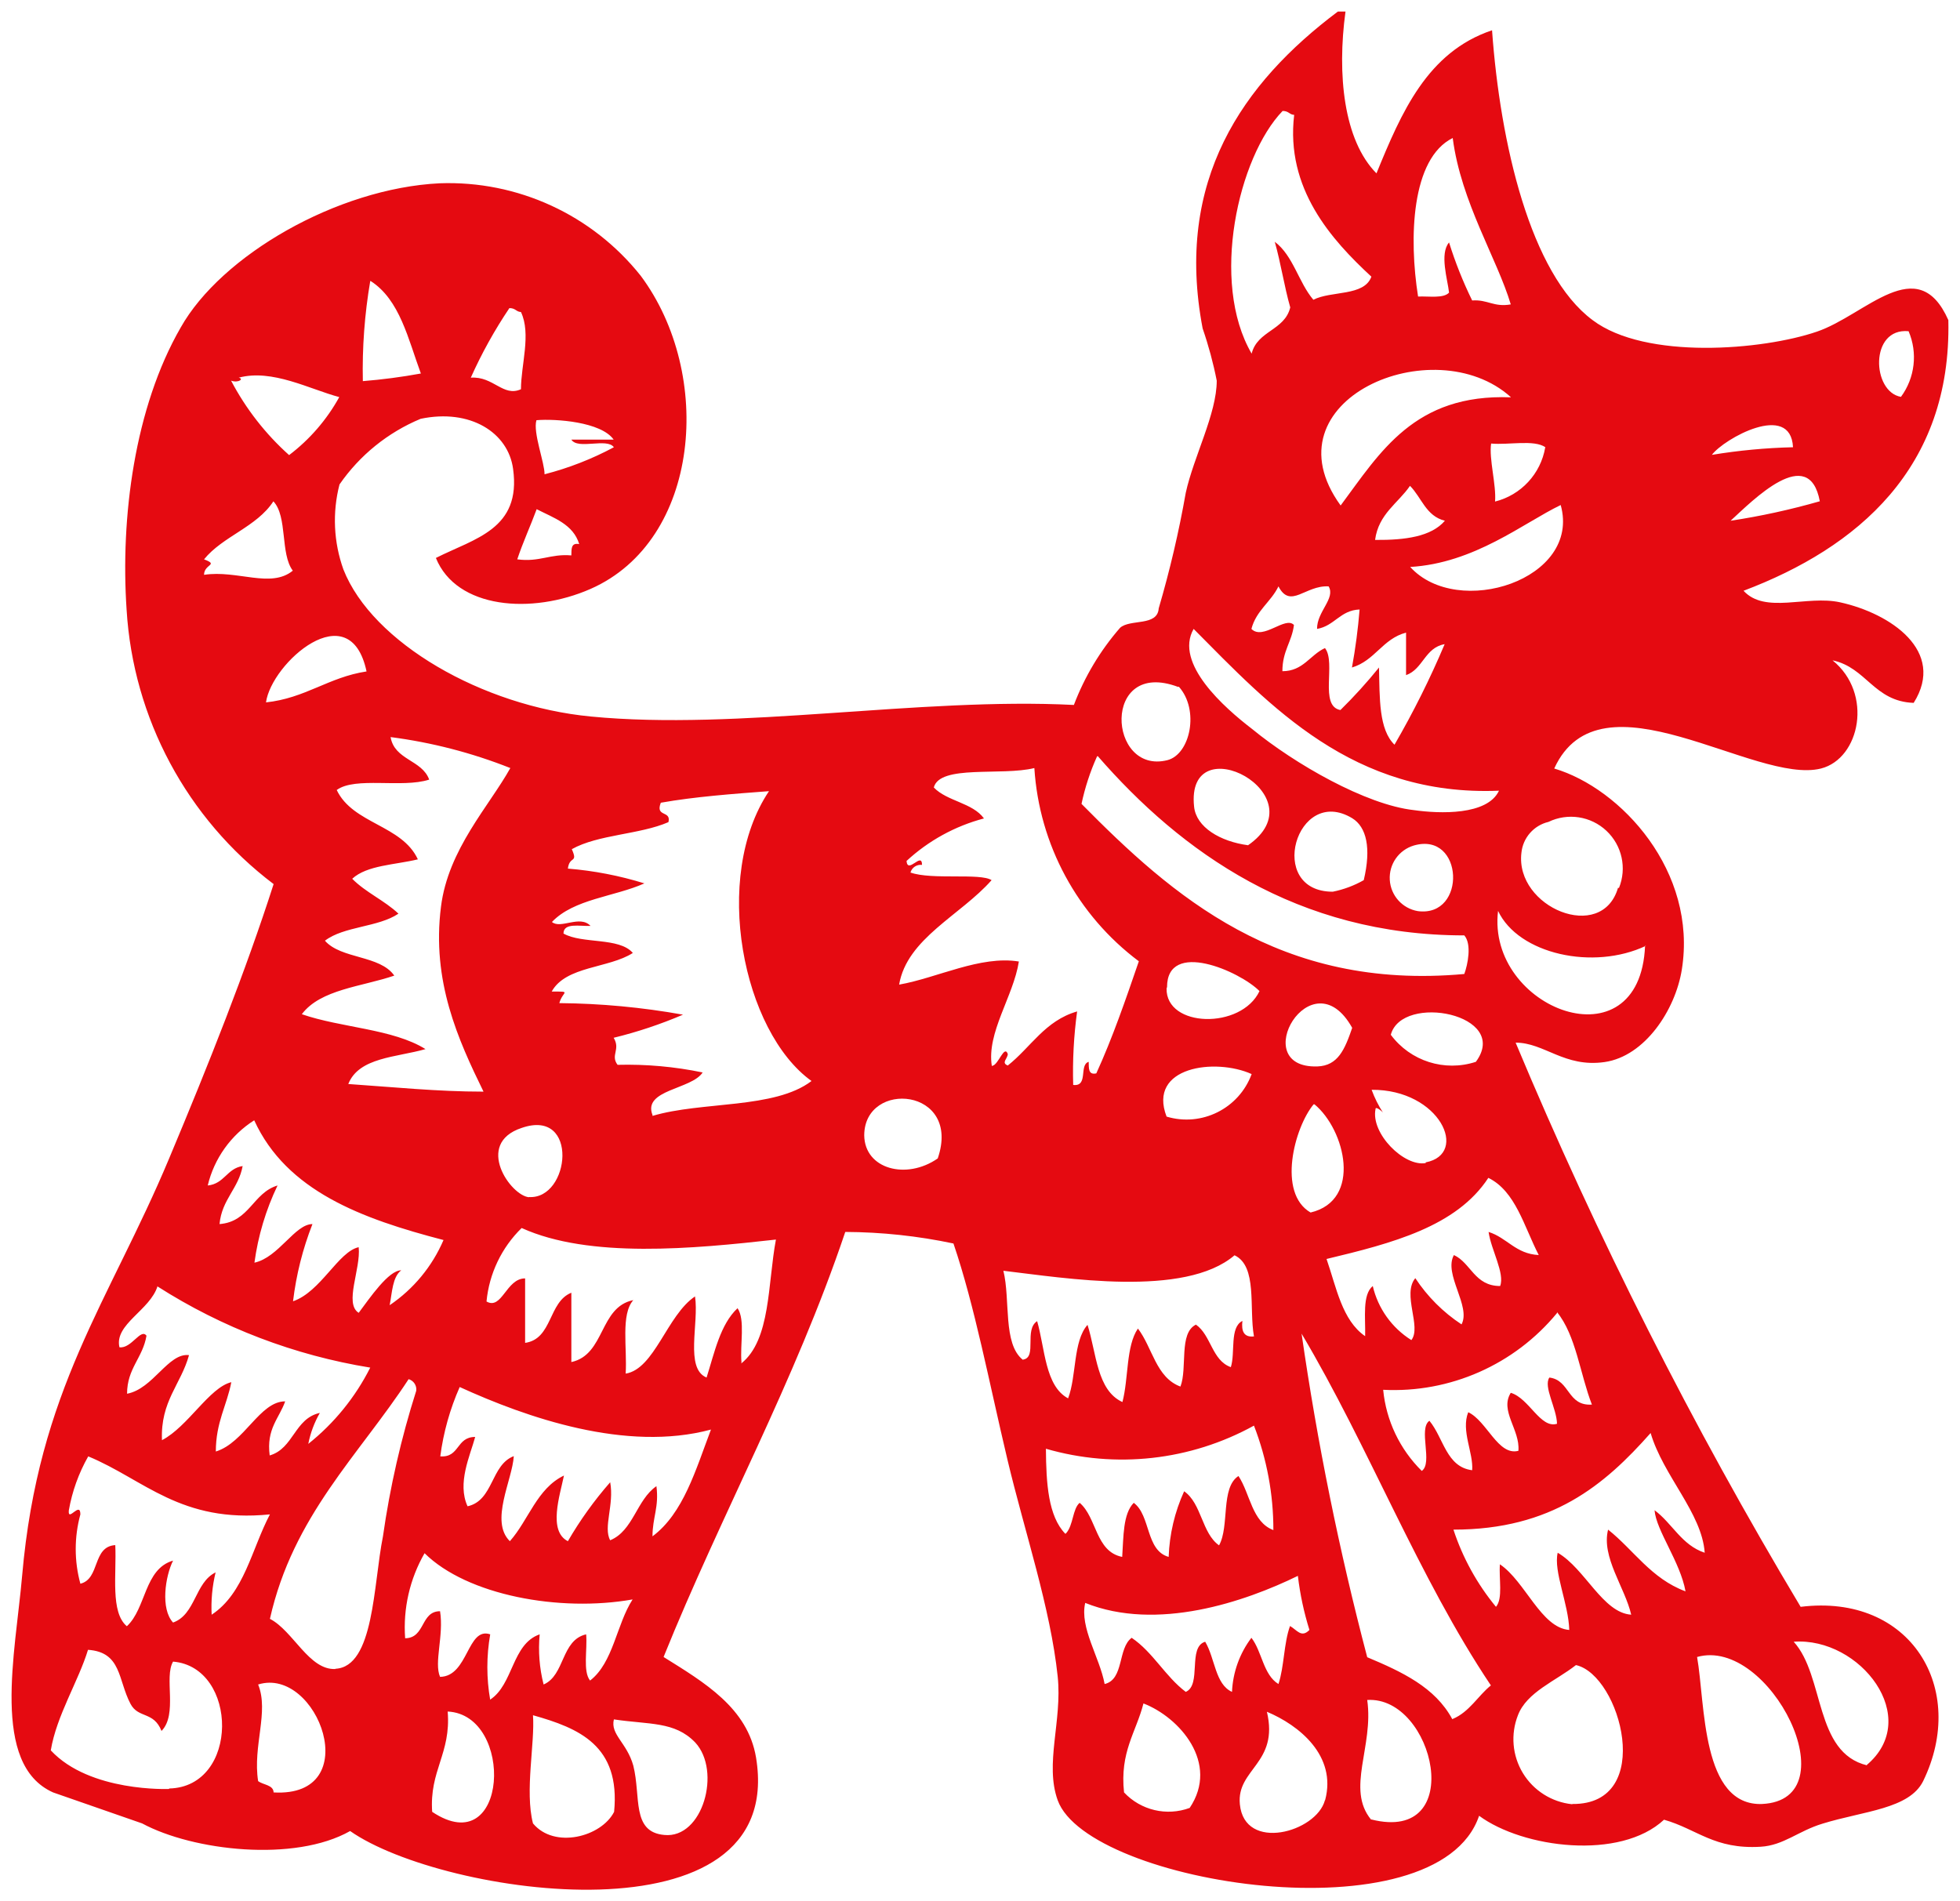 <?xml version="1.0" encoding="UTF-8"?><svg xmlns="http://www.w3.org/2000/svg" xmlns:xlink="http://www.w3.org/1999/xlink" width="84.791" height="82.26" viewBox="0.433 -0.47 84.791 82.26" version="1.1">
    <!-- Generator: Sketch 46.2 (44496) - http://www.bohemiancoding.com/sketch -->
    <title>Paper-cuts-g</title>
    <desc>Created with Sketch.</desc>
    <defs/>
    <g id="Page-1" stroke="none" fill-rule="evenodd">
        <g id="Paper-cuts-g">
            <path d="M78.33,69.05 C73.643,61.218 69.522,53.06 66,44.64 C67.25,44.64 68.11,45.73 69.85,45.48 C71.59,45.23 72.91,43.23 73.19,41.48 C73.87,37.24 70.57,33.64 67.67,32.78 C69.67,28.4 76.35,33.5 79.21,32.78 C80.9,32.35 81.48,29.53 79.71,28.1 C81.18,28.41 81.5,29.88 83.22,29.94 C84.63,27.7 82.22,26.07 80.04,25.59 C78.59,25.27 76.8,26.11 75.86,25.09 C80.78,23.23 84.86,19.79 84.72,13.38 C83.39,10.38 81.15,13.16 79.03,13.88 C76.69,14.68 71.62,15.11 69.33,13.38 C66.64,11.38 65.33,5.73 64.98,0.84 C62.18,1.78 61.06,4.39 59.98,7.03 C58.56,5.6 58.27,2.75 58.64,0.03 L58.31,0.03 C54.18,3.13 51.24,7.34 52.46,13.74 C52.715,14.478 52.919,15.233 53.07,16 C53.07,17.43 52.07,19.29 51.73,20.85 C51.433,22.537 51.042,24.206 50.56,25.85 C50.51,26.64 49.33,26.3 48.89,26.69 C48.031,27.676 47.354,28.807 46.89,30.03 C40.21,29.69 32.36,31.15 25.99,30.53 C21.3,30.08 16.54,27.34 15.29,24.17 C14.865,22.988 14.806,21.706 15.12,20.49 C15.993,19.226 17.212,18.24 18.63,17.65 C20.77,17.2 22.42,18.24 22.63,19.82 C22.99,22.43 20.97,22.82 19.29,23.67 C20.18,25.87 23.43,26.13 25.98,25.01 C30.75,22.91 31.32,15.71 28.15,11.46 C26.05,8.821 22.821,7.336 19.45,7.46 C15,7.68 10,10.59 8.25,13.7 C6.25,17.17 5.64,21.92 5.91,25.91 C6.194,30.606 8.518,34.943 12.27,37.78 C11.06,41.55 9.47,45.55 7.75,49.65 C5.16,55.84 2.09,59.65 1.39,67.71 C1.1,71.05 0.02,75.87 2.73,77.08 L6.58,78.42 C8.79,79.61 13.18,80.11 15.58,78.75 C19.58,81.56 34.49,83.75 33.14,75.57 C32.78,73.42 30.9,72.32 29.14,71.22 C31.65,65 34.8,59.36 37,52.83 C38.573,52.837 40.141,53.004 41.68,53.33 C42.6,56.03 43.22,59.33 44.02,62.7 C44.76,65.81 45.88,69.1 46.19,72.07 C46.39,73.99 45.62,75.84 46.19,77.42 C47.51,81.06 62.61,83.42 64.42,78.09 C66.32,79.49 70.52,80.03 72.42,78.26 C73.86,78.67 74.59,79.55 76.6,79.43 C77.6,79.37 78.22,78.75 79.28,78.43 C81.06,77.88 83.03,77.8 83.63,76.59 C85.57,72.6 83.1,68.46 78.33,69.05 Z M83,13.86 C83.401,14.798 83.275,15.879 82.67,16.7 C81.41,16.49 81.3,13.7 83,13.86 Z M79.15,21.22 C77.886,21.582 76.6,21.863 75.3,22.06 C76.27,21.17 78.69,18.7 79.16,21.22 L79.15,21.22 Z M78,18.88 C76.824,18.908 75.651,19.018 74.49,19.21 C75,18.52 77.9,16.89 78,18.88 Z M25.15,23.56 C24.24,23.48 23.78,23.86 22.81,23.73 C23.06,22.98 23.38,22.29 23.65,21.56 C24.39,21.94 25.23,22.21 25.49,23.07 C25.12,23 25.16,23.3 25.15,23.56 Z M23.64,17.71 C24.47,17.64 26.44,17.78 26.98,18.55 L25.15,18.55 C25.43,19 26.69,18.46 26.99,18.88 C26.04,19.389 25.033,19.782 23.99,20.05 C24,19.56 23.48,18.24 23.64,17.71 L23.64,17.71 Z M22.47,12.86 C22.74,12.86 22.76,13.02 22.97,13.03 C23.42,13.98 22.97,15.32 22.97,16.37 C22.2,16.72 21.78,15.8 20.8,15.87 C21.269,14.821 21.828,13.813 22.47,12.86 L22.47,12.86 Z M16.47,11.69 C17.73,12.5 18.09,14.2 18.64,15.69 C17.809,15.842 16.972,15.952 16.13,16.02 C16.099,14.57 16.206,13.12 16.45,11.69 L16.47,11.69 Z M23.33,51.33 C22.53,51.28 20.94,49.01 23,48.33 C25.5,47.46 25.1,51.44 23.31,51.32 L23.33,51.33 Z M19,33.26 C18.69,32.4 17.5,32.42 17.33,31.42 C19.106,31.65 20.846,32.1 22.51,32.76 C21.6,34.4 19.82,36.27 19.51,38.76 C19.1,41.98 20.25,44.51 21.35,46.76 C19.35,46.76 17.42,46.56 15.5,46.43 C15.96,45.27 17.58,45.28 18.84,44.92 C17.43,44.04 15.19,44 13.49,43.41 C14.3,42.33 16.09,42.22 17.49,41.74 C16.87,40.85 15.19,41.03 14.49,40.23 C15.31,39.6 16.8,39.65 17.67,39.06 C17.07,38.49 16.25,38.14 15.67,37.55 C16.31,36.96 17.52,36.95 18.51,36.71 C17.82,35.22 15.7,35.18 15,33.71 C15.8,33.12 17.83,33.64 19,33.26 Z M10.76,15.87 C12.21,15.48 13.83,16.37 15.11,16.71 C14.57,17.689 13.831,18.544 12.94,19.22 C11.918,18.305 11.068,17.214 10.43,16 C10.75,16.11 11,15.92 10.76,15.87 Z M9.26,24.4 C9.26,23.93 9.92,23.98 9.26,23.73 C10.07,22.73 11.54,22.33 12.26,21.22 C12.88,21.88 12.55,23.49 13.1,24.22 C12.15,25 10.7,24.18 9.26,24.4 Z M11.94,29.92 C12.17,28.22 15.57,25.19 16.29,28.58 C14.64,28.83 13.65,29.74 11.93,29.92 L11.94,29.92 Z M11.43,48 C12.83,51.06 16.08,52.26 19.62,53.18 C19.129,54.324 18.321,55.302 17.29,56 C17.4,55.44 17.41,54.78 17.79,54.49 C17.24,54.49 16.43,55.69 15.95,56.33 C15.31,55.93 16.05,54.43 15.95,53.49 C15.07,53.68 14.31,55.42 13.11,55.83 C13.247,54.685 13.529,53.563 13.95,52.49 C13.19,52.49 12.49,53.93 11.44,54.16 C11.597,53.001 11.934,51.874 12.44,50.82 C11.37,51.14 11.23,52.39 9.93,52.49 C10.03,51.42 10.75,50.96 10.93,49.98 C10.25,50.08 10.14,50.75 9.42,50.82 C9.698,49.655 10.419,48.643 11.43,48 Z M7.25,55.19 C10.045,56.975 13.176,58.169 16.45,58.7 C15.805,59.981 14.891,61.106 13.77,62 C13.862,61.529 14.031,61.076 14.27,60.66 C13.17,60.9 13.14,62.2 12.1,62.5 C11.95,61.34 12.51,60.9 12.77,60.16 C11.67,60.16 11.01,61.95 9.77,62.33 C9.77,61.06 10.25,60.33 10.44,59.33 C9.49,59.56 8.57,61.25 7.44,61.84 C7.37,60.15 8.26,59.43 8.61,58.16 C7.71,58.05 7.06,59.62 5.93,59.83 C5.93,58.73 6.61,58.28 6.77,57.32 C6.52,56.98 6.12,57.89 5.6,57.82 C5.37,56.82 6.93,56.22 7.25,55.17 L7.25,55.19 Z M7.75,76.93 C7.75,76.93 4.32,77.08 2.63,75.26 C2.88,73.75 3.83,72.26 4.24,70.91 C5.7,71.01 5.53,72.21 6.08,73.25 C6.42,73.89 7.08,73.56 7.42,74.42 C8.13,73.7 7.52,72.1 7.92,71.42 C10.75,71.66 10.8,76.84 7.75,76.91 L7.75,76.93 Z M9.59,69.4 C9.557,68.782 9.614,68.162 9.76,67.56 C8.86,68 8.9,69.38 7.92,69.73 C7.37,69.14 7.58,67.73 7.92,67.05 C6.67,67.41 6.76,69.12 5.92,69.89 C5.2,69.28 5.48,67.65 5.42,66.38 C4.42,66.44 4.77,67.84 3.91,68.05 C3.642,67.068 3.642,66.032 3.91,65.05 C3.91,64.46 3.36,65.41 3.41,64.88 C3.553,64.058 3.838,63.266 4.25,62.54 C6.67,63.54 8.25,65.44 12.11,65.05 C11.32,66.55 11,68.46 9.59,69.39 L9.59,69.4 Z M12.27,77.09 C12.27,76.75 11.82,76.76 11.6,76.59 C11.36,75.07 12.08,73.59 11.6,72.41 C14.18,71.61 16.28,77.31 12.27,77.08 L12.27,77.09 Z M14.95,71.74 C13.8,71.8 13.12,70.09 12.11,69.57 C13.11,65.11 15.96,62.49 18.11,59.2 C18.328,59.262 18.468,59.475 18.44,59.7 C17.786,61.756 17.304,63.864 17,66 C16.58,68.09 16.62,71.65 14.94,71.73 L14.95,71.74 Z M19.13,77.93 C19,76.13 19.95,75.4 19.8,73.58 C22.71,73.72 22.43,80.12 19.13,77.92 L19.13,77.93 Z M21.64,73.08 C21.475,72.141 21.475,71.179 21.64,70.24 C20.64,69.9 20.7,72.06 19.47,72.08 C19.2,71.46 19.64,70.29 19.47,69.24 C18.62,69.24 18.84,70.4 17.96,70.41 C17.866,69.127 18.159,67.845 18.8,66.73 C20.64,68.55 24.64,69.29 27.8,68.73 C27.1,69.81 26.97,71.46 25.96,72.24 C25.64,71.84 25.85,70.9 25.79,70.24 C24.7,70.49 24.88,72.01 23.95,72.41 C23.769,71.702 23.712,70.968 23.78,70.24 C22.57,70.66 22.65,72.41 21.63,73.07 L21.64,73.08 Z M27,77.92 C26.45,79 24.42,79.54 23.49,78.42 C23.13,77.02 23.58,74.94 23.49,73.74 C25.48,74.3 27.28,75.05 27,77.92 Z M30.51,74.92 C31.65,76.15 30.84,79.09 29.17,78.92 C27.74,78.79 28.17,77.27 27.83,75.92 C27.55,74.92 26.83,74.58 26.99,73.92 C28.52,74.15 29.62,74 30.5,74.91 L30.51,74.92 Z M28.66,66 C28.66,65.18 28.95,64.73 28.83,63.83 C27.97,64.42 27.83,65.76 26.83,66.17 C26.52,65.61 27.01,64.63 26.83,63.66 C26.139,64.449 25.526,65.303 25,66.21 C24.13,65.77 24.66,64.21 24.83,63.37 C23.66,63.93 23.3,65.3 22.49,66.21 C21.61,65.35 22.6,63.56 22.66,62.53 C21.66,62.91 21.79,64.45 20.66,64.7 C20.2,63.7 20.77,62.51 20.99,61.7 C20.16,61.7 20.33,62.6 19.48,62.54 C19.615,61.505 19.898,60.495 20.32,59.54 C23.21,60.86 27.52,62.37 31.19,61.38 C30.53,63.12 30,65 28.66,66 Z M32.51,58.47 C32.44,57.71 32.68,56.63 32.34,56.13 C31.59,56.83 31.34,58.06 31,59.13 C30.05,58.74 30.68,56.78 30.5,55.62 C29.29,56.43 28.75,58.76 27.5,58.96 C27.57,57.86 27.28,56.4 27.83,55.78 C26.35,56.08 26.62,58.14 25.15,58.46 L25.15,55.46 C24.15,55.86 24.34,57.46 23.15,57.63 L23.15,54.84 C22.33,54.84 22.15,56.22 21.48,55.84 C21.594,54.634 22.133,53.507 23,52.66 C25.93,53.99 30.43,53.56 34,53.16 C33.64,55.08 33.78,57.5 32.5,58.52 L32.51,58.47 Z M28.66,47.77 C28.23,46.67 30.35,46.67 30.83,45.93 C29.62,45.679 28.385,45.568 27.15,45.6 C26.83,45.18 27.29,44.94 26.98,44.43 C28.006,44.18 29.009,43.845 29.98,43.43 C28.214,43.113 26.424,42.945 24.63,42.93 C24.77,42.41 25.2,42.43 24.3,42.43 C24.91,41.32 26.77,41.43 27.81,40.76 C27.22,40.07 25.62,40.38 24.81,39.92 C24.81,39.44 25.51,39.61 25.98,39.59 C25.52,39.1 24.69,39.74 24.31,39.42 C25.26,38.42 27.01,38.33 28.31,37.75 C27.234,37.416 26.124,37.201 25,37.11 C25.07,36.54 25.45,36.9 25.17,36.27 C26.31,35.63 28.11,35.64 29.35,35.1 C29.48,34.58 28.77,34.9 29.02,34.26 C30.49,34 32.1,33.88 33.7,33.76 C31.21,37.48 32.57,44.17 35.54,46.3 C33.94,47.52 30.8,47.17 28.66,47.81 L28.66,47.77 Z M67.79,56.3 C68.61,57.3 68.79,58.99 69.3,60.3 C68.23,60.37 68.36,59.24 67.46,59.13 C67.19,59.52 67.78,60.47 67.79,61.13 C67.07,61.35 66.59,60.03 65.79,59.79 C65.3,60.57 66.2,61.39 66.12,62.3 C65.24,62.53 64.76,61.01 63.95,60.63 C63.63,61.43 64.18,62.39 64.12,63.14 C63,63 62.89,61.75 62.27,61 C61.78,61.34 62.43,62.83 61.94,63.17 C60.989,62.232 60.398,60.99 60.27,59.66 C63.161,59.807 65.95,58.575 67.79,56.34 L67.79,56.3 Z M67,53.83 C66,53.78 65.63,53.08 64.83,52.83 C64.94,53.61 65.54,54.62 65.33,55.17 C64.22,55.17 64.07,54.17 63.33,53.83 C62.87,54.66 64.08,56.04 63.66,56.83 C62.864,56.306 62.184,55.626 61.66,54.83 C61.08,55.53 61.94,56.93 61.49,57.51 C60.646,56.981 60.046,56.14 59.82,55.17 C59.36,55.55 59.51,56.53 59.49,57.34 C58.49,56.65 58.25,55.24 57.82,54 C60.66,53.32 63.44,52.6 64.82,50.49 C66,51.07 66.36,52.59 67,53.83 Z M57.3,47.31 C58.63,48.41 59.37,51.46 57.13,51.99 C55.68,51.15 56.43,48.31 57.26,47.31 L57.3,47.31 Z M58.93,44 C58.61,44.93 58.32,45.64 57.42,45.67 C54.34,45.76 57.17,40.85 58.93,44 Z M62.11,49.85 C61.18,50.02 59.72,48.57 59.94,47.51 C59.94,47.37 60.27,47.65 60.27,47.68 C60.066,47.366 59.899,47.031 59.77,46.68 C62.73,46.66 64,49.46 62.11,49.82 L62.11,49.85 Z M60.6,44.3 C61.08,42.49 65.8,43.41 64.28,45.47 C62.929,45.913 61.447,45.442 60.6,44.3 Z M71.6,40.45 C71.38,45.72 64.73,43.18 65.24,38.94 C66.12,40.81 69.36,41.53 71.64,40.45 L71.6,40.45 Z M70.43,37.94 C69.73,40.35 65.97,38.79 66.25,36.43 C66.314,35.779 66.784,35.241 67.42,35.09 C68.254,34.687 69.251,34.839 69.927,35.473 C70.603,36.107 70.819,37.091 70.47,37.95 L70.43,37.94 Z M61.43,24.06 C64.22,23.9 66.33,22.16 67.95,21.38 C68.85,24.61 63.49,26.32 61.44,24.06 L61.43,24.06 Z M57.75,27.57 C57.1,27.87 56.81,28.57 55.91,28.57 C55.91,27.69 56.32,27.3 56.41,26.57 C56.04,26.17 55.07,27.25 54.57,26.74 C54.78,25.94 55.41,25.58 55.74,24.9 C56.26,25.9 56.9,24.84 57.91,24.9 C58.22,25.42 57.4,25.99 57.41,26.74 C58.17,26.61 58.41,25.93 59.25,25.9 C59.182,26.742 59.072,27.579 58.92,28.41 C59.92,28.11 60.24,27.17 61.26,26.9 L61.26,28.74 C62,28.48 62.07,27.55 62.93,27.4 C62.299,28.894 61.574,30.347 60.76,31.75 C60.08,31.09 60.12,29.75 60.09,28.41 C59.569,29.055 59.012,29.669 58.42,30.25 C57.49,30.08 58.24,28.21 57.76,27.58 L57.75,27.57 Z M59.92,22.89 C60.07,21.76 60.92,21.3 61.43,20.55 C61.93,21.05 62.12,21.86 62.94,22.06 C62.35,22.75 61.22,22.9 59.93,22.89 L59.92,22.89 Z M67.28,18.89 C67.085,20.031 66.233,20.949 65.11,21.23 C65.17,20.51 64.84,19.38 64.94,18.72 C65.71,18.79 66.79,18.54 67.29,18.88 L67.28,18.89 Z M63.28,5.51 C63.64,8.28 65.2,10.72 65.79,12.7 C65.05,12.83 64.79,12.48 64.12,12.53 C63.723,11.72 63.389,10.881 63.12,10.02 C62.7,10.51 63.06,11.63 63.12,12.19 C62.88,12.45 62.26,12.34 61.78,12.36 C61.38,9.84 61.48,6.39 63.28,5.5 L63.28,5.51 Z M65.79,16.72 C61.62,16.56 60.14,19.1 58.43,21.4 C55.12,16.84 62.47,13.72 65.79,16.71 L65.79,16.72 Z M55.92,4.33 C56.19,4.33 56.21,4.49 56.42,4.5 C56.04,7.69 58.03,9.9 59.76,11.5 C59.45,12.36 58.02,12.1 57.25,12.5 C56.61,11.75 56.38,10.59 55.58,9.99 C55.84,10.9 55.99,11.92 56.25,12.83 C56.01,13.83 54.83,13.83 54.58,14.83 C52.77,11.73 54,6.32 55.92,4.33 Z M52.07,26.74 C55.38,30.07 58.96,34 65.28,33.74 C64.78,34.81 62.72,34.74 61.6,34.58 C59.52,34.35 56.44,32.58 54.6,31.07 C53.4,30.15 51.22,28.23 52.07,26.74 Z M61.77,38.95 C61.1,38.837 60.596,38.276 60.556,37.598 C60.515,36.919 60.948,36.302 61.6,36.11 C63.76,35.49 63.9,39.23 61.77,38.95 Z M59.43,37.61 C59.013,37.847 58.56,38.016 58.09,38.11 C55.18,38.11 56.51,33.47 58.93,34.93 C59.55,35.31 59.76,36.22 59.43,37.61 L59.43,37.61 Z M54.43,36.1 C53.22,35.94 52.18,35.32 52.09,34.43 C51.71,30.85 57.57,33.94 54.41,36.11 L54.43,36.1 Z M51.43,29.24 C52.33,30.24 51.93,32.17 50.93,32.42 C48.35,33.06 48.08,28 51.4,29.25 L51.43,29.24 Z M47.92,32.24 C51.52,36.38 56.54,40 63.78,40 C64.11,40.38 63.93,41.26 63.78,41.67 C55.78,42.4 51.13,38.27 47.22,34.31 C47.37,33.605 47.594,32.917 47.89,32.26 L47.92,32.24 Z M50.92,42.24 C50.92,40.17 54.07,41.55 54.92,42.41 C54.13,44.08 50.86,44 50.9,42.29 L50.92,42.24 Z M54.58,46 C54.033,47.49 52.42,48.297 50.9,47.84 C50.07,45.68 53,45.29 54.58,46 Z M41,49.65 C39.65,50.59 37.84,50.12 37.82,48.65 C37.83,46.23 42.05,46.59 41,49.65 Z M43.34,45.65 C43.11,44.2 44.27,42.65 44.51,41.13 C42.84,40.86 40.98,41.84 39.33,42.13 C39.67,40.13 41.99,39.13 43.33,37.61 C42.84,37.29 40.75,37.61 39.82,37.28 C39.882,37.062 40.095,36.922 40.32,36.95 C40.32,36.36 39.7,37.37 39.65,36.78 C40.599,35.902 41.75,35.27 43,34.94 C42.51,34.26 41.4,34.2 40.83,33.6 C41.09,32.6 43.77,33.11 45.18,32.76 C45.39,36.074 47.042,39.13 49.7,41.12 C49.13,42.78 48.56,44.44 47.86,45.97 C47.5,46.05 47.54,45.73 47.53,45.47 C47.1,45.6 47.53,46.55 46.86,46.47 C46.829,45.407 46.886,44.344 47.03,43.29 C45.64,43.69 45.03,44.84 44.03,45.63 C43.73,45.51 44.03,45.33 44.03,45.13 C43.88,44.72 43.63,45.59 43.37,45.64 L43.34,45.65 Z M44.68,58.36 C43.81,57.67 44.15,55.77 43.84,54.51 C46.48,54.82 51.68,55.69 53.84,53.84 C54.84,54.31 54.46,56.12 54.68,57.35 C54.24,57.4 54.13,57.12 54.18,56.68 C53.62,56.96 53.88,58.05 53.68,58.68 C52.86,58.39 52.83,57.3 52.17,56.84 C51.42,57.21 51.81,58.71 51.5,59.52 C50.44,59.13 50.29,57.83 49.66,57.01 C49.14,57.77 49.26,59.17 48.99,60.19 C47.88,59.68 47.87,58.08 47.48,56.85 C46.85,57.56 47.01,59.06 46.64,60.03 C45.64,59.5 45.64,57.86 45.3,56.69 C44.73,57.06 45.3,58.24 44.71,58.35 L44.68,58.36 Z M46.52,65.89 C45.78,65.13 45.69,63.71 45.68,62.21 C48.694,63.085 51.932,62.725 54.68,61.21 C55.238,62.652 55.523,64.184 55.52,65.73 C54.59,65.38 54.52,64.16 54.01,63.39 C53.23,63.89 53.63,65.57 53.17,66.39 C52.42,65.86 52.42,64.58 51.66,64.05 C51.252,64.944 51.025,65.909 50.99,66.89 C49.99,66.61 50.22,65.1 49.48,64.55 C49.01,65.03 49.04,66.01 48.98,66.89 C47.82,66.66 47.89,65.19 47.14,64.55 C46.83,64.81 46.87,65.52 46.55,65.87 L46.52,65.89 Z M51.9,77.75 C50.905,78.118 49.786,77.854 49.06,77.08 C48.87,75.33 49.58,74.48 49.9,73.23 C51.46,73.83 53.2,75.81 51.9,77.75 Z M52.57,70.56 C51.8,70.79 52.43,72.43 51.73,72.73 C50.84,72.06 50.32,71.02 49.39,70.39 C48.78,70.84 49.07,72.19 48.22,72.39 C48.01,71.24 47.13,69.95 47.38,68.88 C50.49,70.13 54.29,68.83 56.58,67.71 C56.674,68.504 56.841,69.287 57.08,70.05 C56.73,70.41 56.54,70.05 56.24,69.88 C55.97,70.62 55.99,71.64 55.74,72.39 C55.08,71.99 55.03,70.98 54.57,70.39 C54.06,71.067 53.767,71.883 53.73,72.73 C53,72.4 53,71.28 52.57,70.56 Z M57.75,77.42 C57.38,78.8 54.27,79.67 54.07,77.59 C53.92,76.06 55.77,75.83 55.24,73.59 C56.63,74.17 58.27,75.49 57.76,77.41 L57.75,77.42 Z M59.75,78.26 C58.65,76.93 59.87,75.09 59.58,73.08 C62.48,72.9 63.93,79.3 59.76,78.25 L59.75,78.26 Z M63.26,73.91 C62.52,72.53 61.08,71.86 59.58,71.23 C58.367,66.621 57.419,61.947 56.74,57.23 C59.65,62.12 61.8,67.78 64.93,72.45 C64.38,72.89 64,73.6 63.28,73.9 L63.26,73.91 Z M68.44,77.59 C67.561,77.498 66.775,77.001 66.315,76.245 C65.856,75.49 65.777,74.563 66.1,73.74 C66.48,72.74 67.73,72.26 68.61,71.57 C70.54,72 72.06,77.61 68.46,77.58 L68.44,77.59 Z M70,65.71 C69.7,66.9 70.73,68.21 71,69.39 C69.77,69.31 69,67.39 67.82,66.71 C67.63,67.52 68.29,68.92 68.32,70.05 C67.1,69.96 66.42,67.95 65.32,67.21 C65.27,67.82 65.46,68.69 65.15,69.05 C64.334,68.061 63.709,66.928 63.31,65.71 C67.57,65.71 69.85,63.78 71.84,61.53 C72.39,63.39 74.06,64.99 74.18,66.71 C73.18,66.38 72.78,65.44 72.01,64.87 C72.08,65.75 73.12,67.1 73.35,68.38 C71.86,67.83 71.1,66.58 70,65.71 Z M76.69,77.58 C74.02,77.7 74.21,73.24 73.85,71.22 C77,70.33 80.52,77.4 76.66,77.58 L76.69,77.58 Z M81.21,75.91 C78.91,75.36 79.38,72.05 78.03,70.56 C80.9,70.35 83.63,73.86 81.17,75.91 L81.21,75.91 Z" id="Shape" stroke-width="1" fill="#E50A11"/>
        </g>
    </g>
</svg>